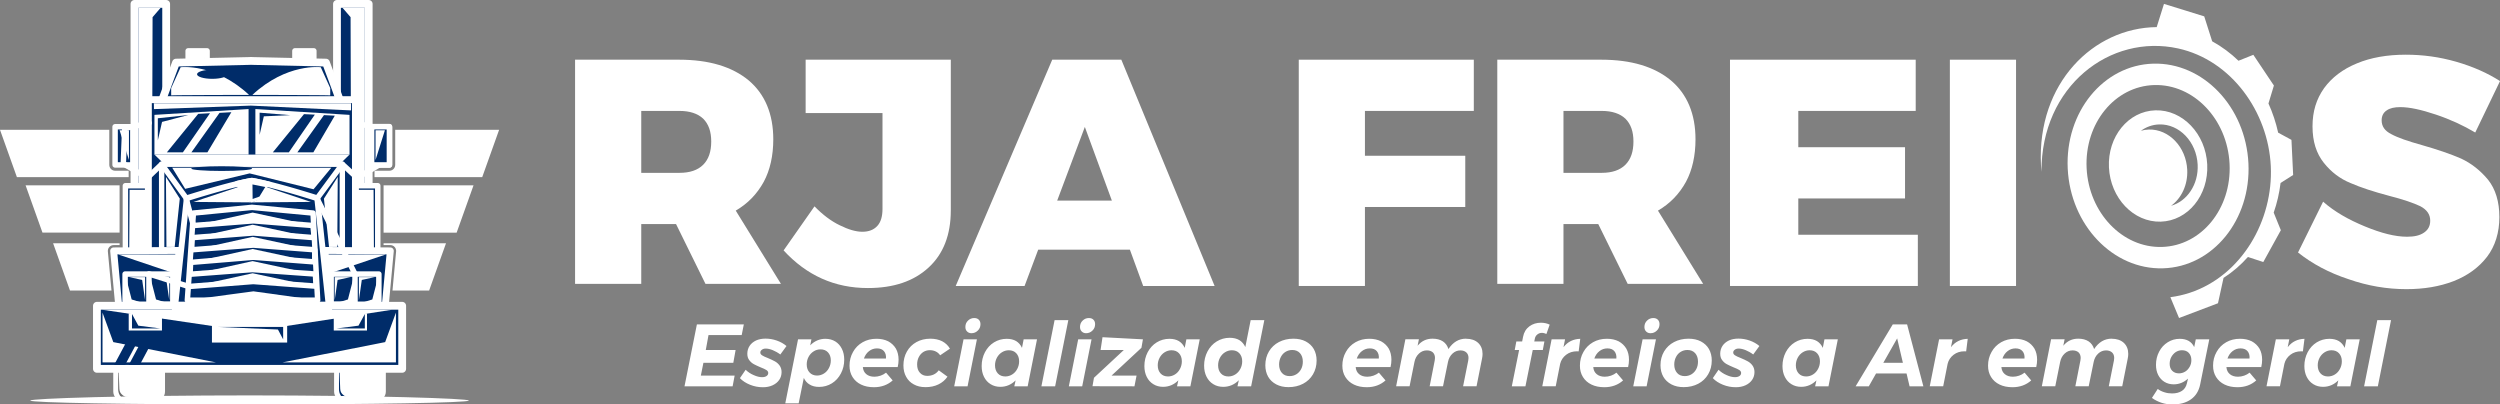 <?xml version="1.0" encoding="UTF-8"?>
<svg id="Camada_2" data-name="Camada 2" xmlns="http://www.w3.org/2000/svg" viewBox="0 0 2049.35 331.56">
  <rect x="0" y="0" width="2049.35" height="331.56" fill="#808080" stroke="none"/>
  <defs>
    <style>
      .cls-1 {
        fill: #002c69;
      }

      .cls-2 {
        fill: #fff;
      }

      .cls-3 {
        stroke-width: 5.66px;
      }

      .cls-3, .cls-4, .cls-5, .cls-6 {
        fill: none;
        stroke: #fff;
        stroke-linecap: round;
        stroke-linejoin: round;
      }

      .cls-4 {
        stroke-width: 6.39px;
      }

      .cls-5 {
        stroke-width: 4.41px;
      }

      .cls-6 {
        stroke-width: 4.48px;
      }

      .cls-7 {
        fill: #fefefe;
      }

      .cls-8 {
        fill: #6b6b6b;
      }
    </style>
  </defs>
  <g id="Camada_1-2" data-name="Camada 1">
    <g>
      <path class="cls-2" d="M578.29,232.68l-24.11-49h-28.52v49h-54.25V48.93h85.28c24.52,0,43.55,5.77,57.12,17.04,13.3,11.27,20.08,27.52,20.08,48.23,0,13.37-2.61,25.16-7.82,34.86-5.48,9.96-13.04,17.82-22.95,23.59l37.03,60.03h-61.87s0,0,0,0ZM525.66,141.68h31.45c8.19,0,14.8-2.11,19.3-6.61s6.61-10.84,6.61-19.03-2.11-14.27-6.61-18.77c-4.49-4.23-11.1-6.34-19.3-6.34h-31.45v50.75Z"/>
      <path class="cls-2" d="M779.4,172.58c0,20.04-6.13,35.59-18.13,46.67-12.27,11.34-28.8,16.87-49.86,16.87-27.2,0-50.13-10.28-69.06-30.85l25.33-36.12c6.67,6.85,13.6,12.13,20.8,15.56,6.93,3.43,13.07,5.27,18.4,5.27s9.33-1.58,12.27-4.75c2.93-3.16,4.27-7.91,4.27-13.97v-78.59h-63v-43.75h119v123.65h0Z"/>
      <path class="cls-2" d="M937.11,234.42l-10.89-29.75h-75.17l-11.16,29.75h-56.45l79.12-185.5h56.63l76.47,185.5h-58.56ZM866.62,164.43h44.82l-22.15-60.38-22.67,60.38Z"/>
      <polygon class="cls-2" points="1064.65 48.93 1208.14 48.93 1208.14 90.93 1118.89 90.93 1118.89 127.68 1201.14 127.68 1201.14 169.68 1118.89 169.68 1118.89 234.42 1064.65 234.42 1064.65 48.93"/>
      <path class="cls-2" d="M1334.27,232.68l-24.11-49h-28.52v49h-54.25V48.93h85.28c24.52,0,43.55,5.77,57.12,17.04,13.3,11.27,20.08,27.52,20.08,48.23,0,13.37-2.61,25.16-7.82,34.86-5.48,9.96-13.04,17.82-22.95,23.59l37.03,60.03h-61.87s0,0,0,0ZM1281.64,141.68h31.45c8.19,0,14.8-2.11,19.3-6.61,4.49-4.49,6.61-10.84,6.61-19.03s-2.11-14.27-6.61-18.77c-4.49-4.23-11.1-6.34-19.3-6.34h-31.45v50.75Z"/>
      <polygon class="cls-2" points="1418.14 48.93 1570.38 48.93 1570.38 90.93 1474.14 90.93 1474.14 120.68 1561.63 120.68 1561.63 162.68 1474.14 162.68 1474.14 192.43 1572.13 192.43 1572.13 234.42 1418.14 234.42 1418.14 48.93"/>
      <polygon class="cls-2" points="1598.38 48.93 1652.63 48.93 1652.63 234.42 1598.38 234.42 1598.38 48.93"/>
      <path class="cls-2" d="M2029.05,108.63c-9.75-5.8-20.57-10.81-32.43-14.76-11.86-3.95-21.36-6.06-29-6.06-4.75,0-8.44.79-11.07,2.64-2.9,1.84-4.22,4.75-4.22,8.17,0,5.01,2.64,8.7,7.91,11.34,5.27,2.9,13.71,5.8,25.05,8.96,12.92,3.69,23.73,7.38,32.17,11.07,8.44,3.95,15.82,9.75,22.15,17.4,6.06,7.65,9.23,17.93,9.23,30.58s-3.43,23.73-10.02,32.43c-6.85,8.96-16.08,15.56-27.42,20.04-11.6,4.48-24.52,6.59-38.76,6.59-15.82,0-31.64-2.64-47.46-8.17-16.08-5.27-29.79-12.66-41.39-21.88l20.57-41.66c9.23,8.17,20.83,14.76,34.27,20.3,13.45,5.54,24.78,8.44,34.54,8.44,6.06,0,10.55-1.05,13.97-3.43,3.43-2.37,5.01-5.54,5.01-9.75,0-5.01-2.64-8.96-8.17-11.86-5.54-2.64-13.97-5.54-25.31-8.44-12.92-3.43-23.46-6.86-31.9-10.55-8.44-3.43-15.82-8.96-21.88-16.61-6.06-7.65-9.23-17.4-9.23-29.79s3.16-22.41,9.49-31.37c6.33-8.7,15.29-15.56,26.89-20.3,11.34-4.75,24.78-7.12,40.07-7.12,13.97,0,27.68,1.84,41.39,5.8s25.57,9.23,35.86,15.82l-20.3,42.18h0Z"/>
      <path class="cls-2" d="M1867.5,108.75c-1.84-8.34-4.52-16.36-7.95-23.92l4.46-14.71-16.86-25.19-12.17,4.87c-6.4-6.17-13.63-11.58-21.57-15.94l-6.52-20.45-32.99-10.22-5.97,19.03c-51.79.54-98.1,45.8-94.88,112.83.09,1.96.24,3.91.43,5.85-.34-70.39,56.42-113.45,112.05-101.18,43.62,9.62,73.8,51.97,75.93,96.46,2.13,44.49-23.84,89.74-66.33,103.8-5.28,1.75-10.62,2.94-16,3.64l7.12,17.07,31.92-12.11,4.55-20.77c7.5-4.81,14.19-10.63,19.98-17.15l12.6,4.15,14.4-26.1-5.86-14.41c2.7-7.73,4.6-15.89,5.63-24.31l10.31-6.54-1.38-28.79-10.91-5.92h0Z"/>
      <path class="cls-2" d="M1754.99,107.2c4.32-3.14,9.43-5.04,15-5.2,16.51-.48,30.62,14.29,31.52,32.99.77,16.17-8.59,29.95-21.82,33.71,8.49-6.16,13.86-17.13,13.27-29.52-.9-18.7-15.01-33.47-31.51-32.99-2.23.07-4.39.43-6.46,1.02h0ZM1809.36,134.9c-1.21-25.2-20.23-45.1-42.48-44.46-22.25.65-39.31,21.6-38.1,46.8,1.21,25.2,20.22,45.1,42.47,44.46,22.25-.65,39.31-21.6,38.1-46.8h0Z"/>
      <path class="cls-2" d="M1772.25,202.43c-32.36.94-60.01-28.01-61.77-64.65s23.05-67.12,55.41-68.06c32.36-.94,60.02,28.01,61.78,64.65,1.76,36.65-23.05,67.12-55.41,68.06ZM1765.04,52.18c-40.91,1.19-72.27,39.71-70.05,86.04,2.22,46.33,37.18,82.92,78.09,81.73,40.91-1.19,72.27-39.71,70.05-86.04-2.22-46.33-37.18-82.92-78.1-81.73h0Z"/>
      <path class="cls-2" d="M607.99,274.67h-27.2l-2.24,12.25h24.45l-1.88,10.5h-24.51l-2.11,10.5h27.71l-1.66,8.75h-39.44l10.15-50.75h38.47l-1.74,8.75ZM625.28,317.43c-3.54,0-7.02-.65-10.42-2.02-3.4-1.37-6.22-3.18-8.32-5.43l4.7-6.87c1.81,1.81,3.98,3.25,6.51,4.34,2.53,1.16,4.85,1.74,6.94,1.74,1.52,0,2.75-.29,3.69-.94.94-.65,1.37-1.45,1.37-2.53,0-.94-.51-1.74-1.52-2.39s-2.53-1.37-4.63-2.17c-2.24-.94-4.12-1.81-5.57-2.6-1.52-.8-2.75-1.88-3.83-3.33-1.09-1.37-1.59-3.18-1.59-5.28,0-2.39.65-4.56,1.88-6.44,1.23-1.88,3.04-3.33,5.28-4.41,2.24-1.01,4.85-1.52,7.81-1.52s6.08.51,9.19,1.59c3.11,1.09,5.71,2.6,7.96,4.48l-5.06,6.94c-2.02-1.52-4.12-2.68-6.22-3.55-2.17-.87-4.05-1.3-5.71-1.3-1.23,0-2.32.29-3.18.94-.87.65-1.3,1.37-1.3,2.32s.51,1.66,1.52,2.32c1.01.65,2.53,1.37,4.63,2.17,2.32.94,4.2,1.88,5.71,2.68,1.52.8,2.82,1.95,3.91,3.4,1.09,1.52,1.66,3.33,1.66,5.43,0,2.39-.65,4.56-1.95,6.44-1.3,1.88-3.11,3.33-5.43,4.41-2.39,1.09-5.06,1.59-8.03,1.59h0ZM676.7,277.74c3.01,0,5.67.72,8.03,2.15,2.3,1.43,4.09,3.44,5.38,6.02,1.29,2.58,1.94,5.52,1.94,8.89,0,4.16-.93,7.96-2.72,11.33-1.79,3.44-4.3,6.17-7.39,8.1-3.16,1.94-6.67,2.94-10.47,2.94-3.08,0-5.67-.65-7.75-1.94-2.15-1.22-3.73-3.08-4.8-5.45l-4.23,20.87h-10.97l10.47-52.5h10.97l-1,4.95c1.65-1.72,3.59-3.08,5.74-4.02,2.15-.93,4.45-1.36,6.81-1.36h0ZM672.58,286.39c-2.1,0-3.98.58-5.64,1.66-1.74,1.09-3.11,2.6-4.12,4.48s-1.52,3.98-1.52,6.22c0,2.75.8,4.92,2.32,6.58s3.62,2.53,6.15,2.53c2.02,0,3.91-.58,5.64-1.66,1.74-1.09,3.11-2.6,4.12-4.56,1.01-1.88,1.52-3.98,1.52-6.22,0-2.75-.8-4.92-2.32-6.58-1.52-1.66-3.62-2.46-6.15-2.46ZM718.45,277.7c3.69,0,6.94.72,9.69,2.1,2.68,1.45,4.77,3.47,6.29,6,1.45,2.6,2.17,5.64,2.17,9.04,0,1.95-.22,3.98-.72,6.08h-28.57c.22,2.53,1.16,4.41,2.82,5.79,1.66,1.37,3.83,2.1,6.66,2.1,1.66,0,3.4-.29,5.06-.87,1.66-.58,3.11-1.37,4.48-2.46l5.43,6.37c-4.12,3.69-9.26,5.57-15.34,5.57-4.05,0-7.6-.72-10.56-2.17-3.04-1.45-5.35-3.55-7.02-6.22-1.66-2.68-2.46-5.71-2.46-9.26,0-4.12.94-7.88,2.89-11.28,1.88-3.4,4.48-6,7.89-7.96,3.33-1.88,7.09-2.82,11.28-2.82h0ZM726.26,293.92c.22-2.53-.36-4.56-1.66-6.08s-3.18-2.24-5.71-2.24c-2.39,0-4.56.72-6.51,2.24-1.95,1.52-3.33,3.55-4.2,6.08h18.09ZM758.59,317.35c-3.62,0-6.8-.72-9.48-2.24-2.75-1.45-4.85-3.55-6.29-6.22-1.52-2.68-2.24-5.79-2.24-9.33,0-4.27.94-8.03,2.82-11.36,1.88-3.33,4.48-5.93,7.89-7.81,3.33-1.81,7.09-2.75,11.36-2.75,3.69,0,6.94.72,9.69,2.1,2.75,1.45,4.85,3.47,6.37,6.08l-8.03,5.43c-.94-1.37-2.1-2.39-3.54-3.11-1.45-.72-3.11-1.09-4.92-1.09-1.95,0-3.76.51-5.28,1.45-1.59,1.01-2.82,2.39-3.76,4.2-.94,1.81-1.37,3.83-1.37,6.08,0,2.82.72,5.06,2.24,6.73,1.52,1.74,3.47,2.6,6,2.6,4.05,0,7.23-1.52,9.48-4.56l7.16,5.21c-1.88,2.75-4.34,4.85-7.45,6.36-3.11,1.52-6.66,2.24-10.63,2.24h0ZM800.81,278.17l-7.66,38.5h-10.95l7.66-38.5h10.95ZM798.67,260.71c1.52,0,2.75.43,3.69,1.37.94.94,1.37,2.17,1.37,3.69,0,2.1-.72,3.83-2.17,5.21-1.45,1.45-3.18,2.17-5.21,2.17-1.52,0-2.68-.51-3.62-1.45-.94-.94-1.37-2.17-1.37-3.69,0-2.1.72-3.83,2.17-5.21,1.37-1.37,3.11-2.1,5.14-2.1h0ZM820.02,317.1c-3.01,0-5.65-.72-7.94-2.15-2.36-1.43-4.15-3.43-5.44-6.01-1.29-2.58-1.93-5.51-1.93-8.87,0-4.15.93-7.94,2.72-11.38,1.79-3.36,4.22-6.08,7.37-8.02,3.15-1.93,6.65-2.93,10.45-2.93,3.08,0,5.65.64,7.73,1.86,2.08,1.29,3.72,3.15,4.79,5.58l1.36-7.01h10.95l-7.66,38.5h-10.95l1.07-4.87c-3.51,3.51-7.73,5.3-12.52,5.3h0ZM824.13,308.6c2.02,0,3.91-.58,5.64-1.66,1.74-1.09,3.11-2.6,4.12-4.56,1.01-1.88,1.52-3.98,1.52-6.22,0-2.75-.8-4.92-2.32-6.58-1.52-1.66-3.62-2.46-6.15-2.46-2.02,0-3.91.58-5.64,1.66-1.74,1.09-3.11,2.6-4.12,4.48-1.01,1.95-1.52,3.98-1.52,6.22,0,2.82.8,4.99,2.32,6.66,1.52,1.66,3.62,2.46,6.15,2.46h0ZM875.75,262.42l-10.82,54.25h-11.26l10.82-54.25h11.26ZM894.78,278.17l-7.66,38.5h-10.95l7.66-38.5h10.95ZM892.64,260.71c1.52,0,2.75.43,3.69,1.37.94.94,1.37,2.17,1.37,3.69,0,2.1-.72,3.83-2.17,5.21-1.45,1.45-3.18,2.17-5.21,2.17-1.52,0-2.68-.51-3.62-1.45-.94-.94-1.37-2.17-1.37-3.69,0-2.1.72-3.83,2.17-5.21,1.37-1.37,3.11-2.1,5.14-2.1h0ZM936.9,278.17l-1.22,6.94-24.53,22.81h20.53l-1.72,8.75-34.4-.07,1.21-6.92,24.47-22.76h-19.06l1.59-10.5,33.28,1.75h-.15Z"/>
      <path class="cls-2" d="M953.41,317.1c-3.01,0-5.65-.72-7.94-2.15-2.36-1.43-4.15-3.43-5.44-6.01-1.29-2.58-1.93-5.51-1.93-8.87,0-4.15.93-7.94,2.72-11.38,1.79-3.36,4.22-6.08,7.37-8.02,3.15-1.93,6.65-2.93,10.45-2.93,3.08,0,5.65.64,7.73,1.86,2.08,1.29,3.72,3.15,4.79,5.58l1.36-7.01h10.95l-7.66,38.5h-10.95l1.07-4.87c-3.51,3.51-7.73,5.3-12.52,5.3h0ZM957.52,308.6c2.02,0,3.91-.58,5.64-1.66,1.74-1.09,3.11-2.6,4.12-4.56,1.01-1.88,1.52-3.98,1.52-6.22,0-2.75-.8-4.92-2.32-6.58-1.52-1.66-3.62-2.46-6.15-2.46-2.02,0-3.91.58-5.64,1.66-1.74,1.09-3.11,2.6-4.12,4.48-1.01,1.95-1.52,3.98-1.52,6.22,0,2.82.8,4.99,2.32,6.66,1.52,1.66,3.62,2.46,6.15,2.46h0ZM1002.71,317.11c-3.07,0-5.78-.73-8.12-2.19-2.41-1.46-4.24-3.51-5.56-6.14-1.32-2.63-1.97-5.63-1.97-9.07,0-4.24.95-8.12,2.78-11.62,1.83-3.44,4.31-6.21,7.53-8.19,3.22-1.97,6.8-3,10.67-3,3.14,0,5.78.66,7.9,1.9,2.12,1.32,3.8,3.22,4.9,5.7l4.39-22.08h11.19l-10.82,54.25h-11.19l1.1-4.97c-3.58,3.58-7.9,5.41-12.8,5.41h0ZM1007,308.6c2.02,0,3.91-.58,5.64-1.66,1.74-1.09,3.11-2.6,4.12-4.56,1.01-1.88,1.52-3.98,1.52-6.22,0-2.75-.8-4.92-2.32-6.58-1.52-1.66-3.62-2.46-6.15-2.46-2.02,0-3.91.58-5.64,1.66-1.74,1.09-3.11,2.6-4.12,4.48-1.01,1.95-1.52,3.98-1.52,6.22,0,2.82.8,4.99,2.32,6.66,1.52,1.66,3.62,2.46,6.15,2.46h0ZM1060.24,277.64c3.83,0,7.23.72,10.13,2.24,2.82,1.52,5.06,3.55,6.58,6.22,1.52,2.68,2.32,5.86,2.32,9.4,0,4.27-1.01,8.03-2.97,11.36-1.95,3.33-4.7,5.93-8.17,7.74-3.47,1.81-7.45,2.75-11.86,2.75-3.83,0-7.16-.72-10.05-2.24-2.89-1.52-5.14-3.62-6.66-6.29-1.52-2.68-2.32-5.86-2.32-9.4,0-4.27,1.01-8.03,2.97-11.36,1.95-3.25,4.7-5.86,8.17-7.67,3.47-1.81,7.45-2.75,11.86-2.75h0ZM1059.37,286.9c-2.1,0-3.91.51-5.57,1.52-1.66,1.01-2.89,2.39-3.83,4.2-.94,1.81-1.45,3.91-1.45,6.22,0,2.82.8,5.14,2.32,6.87,1.52,1.74,3.62,2.6,6.29,2.6,2.1,0,3.91-.51,5.57-1.52,1.66-1.01,2.97-2.46,3.91-4.27.94-1.81,1.37-3.83,1.37-6.15,0-2.82-.8-5.14-2.32-6.87-1.59-1.74-3.69-2.6-6.29-2.6h0ZM1122.45,277.7c3.69,0,6.94.72,9.69,2.1,2.68,1.45,4.77,3.47,6.29,6,1.45,2.6,2.17,5.64,2.17,9.04,0,1.95-.22,3.98-.72,6.08h-28.57c.22,2.53,1.16,4.41,2.82,5.79,1.66,1.37,3.83,2.1,6.66,2.1,1.66,0,3.4-.29,5.06-.87,1.66-.58,3.11-1.37,4.48-2.46l5.43,6.37c-4.12,3.69-9.26,5.57-15.34,5.57-4.05,0-7.6-.72-10.56-2.17-3.04-1.45-5.35-3.55-7.02-6.22-1.66-2.68-2.46-5.71-2.46-9.26,0-4.12.94-7.88,2.89-11.28,1.88-3.4,4.48-6,7.89-7.96,3.33-1.88,7.09-2.82,11.28-2.82h0ZM1130.27,293.92c.22-2.53-.36-4.56-1.66-6.08s-3.18-2.24-5.71-2.24c-2.39,0-4.56.72-6.51,2.24s-3.33,3.55-4.2,6.08h18.09ZM1201.71,277.67c4.22,0,7.51,1.14,9.95,3.36,2.43,2.29,3.65,5.29,3.65,9.09,0,1.22-.14,2.51-.43,3.86l-4.51,22.68h-11.02l4.22-21.11c.14-.72.22-1.43.22-2.08,0-1.93-.57-3.43-1.79-4.58-1.22-1.07-2.79-1.65-4.87-1.65-2.43,0-4.58.86-6.44,2.58-1.93,1.79-3.15,4.08-3.72,6.87l-4.08,19.96h-10.95l4.15-21.11c.14-.72.22-1.43.22-2.08,0-1.93-.57-3.43-1.72-4.58-1.22-1.07-2.86-1.65-4.94-1.65-2.43,0-4.58.86-6.44,2.58-1.93,1.79-3.15,4.08-3.72,6.87l-4.01,19.96h-11.02l7.58-38.5h11.09l-1.07,5.29c3.15-3.86,7.23-5.8,12.24-5.8,3.36,0,6.23.72,8.52,2.22,2.22,1.5,3.72,3.65,4.51,6.3,3.72-5.65,8.52-8.52,14.38-8.52h0ZM1263.97,272.86c-1.37,0-2.55.39-3.66,1.24-1.11.85-1.77,1.9-2.09,3.27l-.52,2.55h8.31l-1.31,7h-8.25l-5.99,29.75h-11.18l5.99-29.75h-3.59l1.31-7h4.78l.72-3.73c.72-3.79,2.49-6.67,5.23-8.7,2.68-1.96,5.82-2.94,9.42-2.94,2.62,0,5.04.52,7.2,1.57l-2.68,7.65c-.52-.26-1.11-.46-1.83-.65-.72-.2-1.37-.26-1.83-.26h0ZM1281.65,284.61c1.72-2.22,3.72-3.94,6.08-5.08,2.36-1.14,4.87-1.72,7.66-1.79l-1.29,10.3c-.36-.07-.79-.07-1.43-.07-3.36,0-6.37.93-8.87,2.86-2.51,1.93-4.15,4.44-4.87,7.37l-3.65,18.46h-11.02l7.66-38.5h11.02l-1.29,6.44h0ZM1317.19,277.7c3.69,0,6.94.72,9.69,2.1,2.68,1.45,4.77,3.47,6.29,6,1.45,2.6,2.17,5.64,2.17,9.04,0,1.95-.22,3.98-.72,6.08h-28.57c.22,2.53,1.16,4.41,2.82,5.79,1.66,1.37,3.83,2.1,6.66,2.1,1.66,0,3.4-.29,5.06-.87,1.66-.58,3.11-1.37,4.48-2.46l5.43,6.37c-4.12,3.69-9.26,5.57-15.34,5.57-4.05,0-7.6-.72-10.56-2.17-3.04-1.45-5.35-3.55-7.02-6.22-1.66-2.68-2.46-5.71-2.46-9.26,0-4.12.94-7.88,2.89-11.28,1.88-3.4,4.48-6,7.88-7.96,3.33-1.88,7.09-2.82,11.28-2.82h0ZM1325,293.92c.22-2.53-.36-4.56-1.66-6.08s-3.18-2.24-5.71-2.24c-2.39,0-4.56.72-6.51,2.24s-3.33,3.55-4.2,6.08h18.09ZM1357.45,278.17l-7.66,38.5h-10.95l7.66-38.5h10.95ZM1355.31,260.71c1.52,0,2.75.43,3.69,1.37.94.94,1.37,2.17,1.37,3.69,0,2.1-.72,3.83-2.17,5.21-1.45,1.45-3.18,2.17-5.21,2.17-1.52,0-2.68-.51-3.62-1.45-.94-.94-1.37-2.17-1.37-3.69,0-2.1.72-3.83,2.17-5.21,1.37-1.37,3.11-2.1,5.14-2.1h0ZM1384.17,277.64c3.83,0,7.23.72,10.13,2.24,2.82,1.52,5.06,3.55,6.58,6.22,1.52,2.68,2.32,5.86,2.32,9.4,0,4.27-1.01,8.03-2.97,11.36s-4.7,5.93-8.17,7.74c-3.47,1.81-7.45,2.75-11.86,2.75-3.83,0-7.16-.72-10.05-2.24-2.89-1.52-5.14-3.62-6.66-6.29-1.52-2.68-2.32-5.86-2.32-9.4,0-4.27,1.01-8.03,2.97-11.36,1.95-3.25,4.7-5.86,8.17-7.67,3.47-1.81,7.45-2.75,11.86-2.75h0ZM1383.3,286.9c-2.1,0-3.91.51-5.57,1.52-1.66,1.01-2.89,2.39-3.83,4.2-.94,1.81-1.45,3.91-1.45,6.22,0,2.82.8,5.14,2.32,6.87,1.52,1.74,3.62,2.6,6.29,2.6,2.1,0,3.91-.51,5.57-1.52,1.66-1.01,2.97-2.46,3.91-4.27.94-1.81,1.37-3.83,1.37-6.15,0-2.82-.8-5.14-2.32-6.87-1.59-1.74-3.69-2.6-6.29-2.6h0ZM1422.8,317.42c-3.55,0-7.02-.65-10.42-2.02-3.4-1.37-6.22-3.18-8.32-5.43l4.7-6.87c1.81,1.81,3.98,3.25,6.51,4.34,2.53,1.16,4.85,1.74,6.94,1.74,1.52,0,2.75-.29,3.69-.94.94-.65,1.37-1.45,1.37-2.53,0-.94-.51-1.74-1.52-2.39s-2.53-1.37-4.63-2.17c-2.24-.94-4.12-1.81-5.57-2.6-1.52-.8-2.75-1.88-3.83-3.33-1.09-1.37-1.59-3.18-1.59-5.28,0-2.39.65-4.56,1.88-6.44s3.04-3.33,5.28-4.41c2.24-1.01,4.85-1.52,7.81-1.52s6.08.51,9.19,1.59c3.11,1.09,5.71,2.6,7.96,4.48l-5.06,6.94c-2.02-1.52-4.12-2.68-6.22-3.55-2.17-.87-4.05-1.3-5.71-1.3-1.23,0-2.32.29-3.18.94-.87.65-1.3,1.37-1.3,2.32s.51,1.66,1.52,2.32c1.01.65,2.53,1.37,4.63,2.17,2.32.94,4.2,1.88,5.71,2.68,1.52.8,2.82,1.95,3.91,3.4,1.09,1.52,1.66,3.33,1.66,5.43,0,2.39-.65,4.56-1.95,6.44-1.3,1.88-3.11,3.33-5.43,4.41-2.39,1.09-5.06,1.59-8.03,1.59h0ZM1476.48,317.1c-3.01,0-5.65-.72-7.94-2.15-2.36-1.43-4.15-3.43-5.44-6.01-1.29-2.58-1.93-5.51-1.93-8.87,0-4.15.93-7.94,2.72-11.38,1.79-3.36,4.22-6.08,7.37-8.02,3.15-1.93,6.65-2.93,10.45-2.93,3.08,0,5.65.64,7.73,1.86,2.08,1.29,3.72,3.15,4.79,5.58l1.36-7.01h10.95l-7.66,38.5h-10.95l1.07-4.87c-3.51,3.51-7.73,5.3-12.52,5.3h0ZM1480.6,308.6c2.02,0,3.91-.58,5.64-1.66,1.74-1.09,3.11-2.6,4.12-4.56,1.01-1.88,1.52-3.98,1.52-6.22,0-2.75-.8-4.92-2.32-6.58-1.52-1.66-3.62-2.46-6.15-2.46-2.02,0-3.91.58-5.64,1.66-1.74,1.09-3.11,2.6-4.12,4.48-1.01,1.95-1.52,3.98-1.52,6.22,0,2.82.8,4.99,2.32,6.66,1.52,1.66,3.62,2.46,6.15,2.46h0ZM1565.35,316.67l-2.47-10.5h-25.01l-5.94,10.5h-10.8l30.45-50.75h11.74l13.34,50.75h-11.31ZM1543.82,297.42h16.06l-4.7-20.04-11.36,20.04ZM1599.28,284.61c1.72-2.22,3.72-3.94,6.08-5.08,2.36-1.14,4.87-1.72,7.66-1.79l-1.29,10.3c-.36-.07-.79-.07-1.43-.07-3.36,0-6.37.93-8.87,2.86-2.51,1.93-4.15,4.44-4.87,7.37l-3.65,18.46h-11.02l7.66-38.5h11.02l-1.29,6.44h0ZM1651.75,277.7c3.69,0,6.94.72,9.69,2.1,2.68,1.45,4.77,3.47,6.29,6,1.45,2.6,2.17,5.64,2.17,9.04,0,1.95-.22,3.98-.72,6.08h-28.57c.22,2.53,1.16,4.41,2.82,5.79,1.66,1.37,3.83,2.1,6.66,2.1,1.66,0,3.4-.29,5.06-.87,1.66-.58,3.11-1.37,4.48-2.46l5.43,6.37c-4.12,3.69-9.26,5.57-15.34,5.57-4.05,0-7.6-.72-10.56-2.17-3.04-1.45-5.35-3.55-7.02-6.22-1.66-2.68-2.46-5.71-2.46-9.26,0-4.12.94-7.88,2.89-11.28,1.88-3.4,4.48-6,7.88-7.96,3.33-1.88,7.09-2.82,11.28-2.82h0ZM1659.56,293.92c.22-2.53-.36-4.56-1.66-6.08-1.3-1.52-3.18-2.24-5.71-2.24-2.39,0-4.56.72-6.51,2.24-1.95,1.52-3.33,3.55-4.2,6.08h18.09ZM1731.01,277.67c4.22,0,7.51,1.14,9.95,3.36,2.43,2.29,3.65,5.29,3.65,9.09,0,1.22-.14,2.51-.43,3.86l-4.51,22.68h-11.02l4.22-21.11c.14-.72.22-1.43.22-2.08,0-1.93-.57-3.43-1.79-4.58-1.22-1.07-2.79-1.65-4.87-1.65-2.43,0-4.58.86-6.44,2.58-1.93,1.79-3.15,4.08-3.72,6.87l-4.08,19.96h-10.95l4.15-21.11c.14-.72.22-1.43.22-2.08,0-1.93-.57-3.43-1.72-4.58-1.22-1.07-2.86-1.65-4.94-1.65-2.43,0-4.58.86-6.44,2.58-1.93,1.79-3.15,4.08-3.72,6.87l-4.01,19.96h-11.02l7.58-38.5h11.09l-1.07,5.29c3.15-3.86,7.23-5.8,12.24-5.8,3.36,0,6.23.72,8.52,2.22,2.22,1.5,3.72,3.65,4.51,6.3,3.72-5.65,8.52-8.52,14.38-8.52h0ZM1780.8,331.56c-6.15,0-11.72-1.81-16.78-5.35l4.77-7.38c1.59,1.23,3.4,2.1,5.5,2.75,2.02.65,4.12.94,6.22.94,3.33,0,6-.72,8.1-2.1,2.1-1.37,3.4-3.4,4.05-6.08l.94-3.98c-3.4,3.11-7.31,4.7-11.72,4.7-2.82,0-5.35-.65-7.59-2.02s-3.91-3.25-5.14-5.64c-1.23-2.39-1.81-5.21-1.81-8.32,0-3.98.87-7.59,2.6-10.85,1.66-3.25,4.05-5.79,7.02-7.67,2.97-1.88,6.29-2.82,9.91-2.82,2.82,0,5.28.58,7.31,1.74,1.95,1.16,3.47,2.82,4.48,5.06l1.3-6.37h11.07l-7.52,37.18c-1.09,5.21-3.55,9.19-7.52,12.01s-9.04,4.2-15.19,4.2h0ZM1786.15,306.07c1.81,0,3.55-.51,5.14-1.45,1.52-.94,2.75-2.32,3.69-3.98.94-1.66,1.37-3.47,1.37-5.43,0-2.46-.72-4.41-2.1-5.93-1.37-1.45-3.25-2.17-5.57-2.17-1.81,0-3.55.51-5.06,1.45-1.52,1.01-2.75,2.39-3.69,4.05-.94,1.74-1.37,3.62-1.37,5.64,0,2.39.72,4.34,2.1,5.71,1.37,1.37,3.18,2.1,5.5,2.1h0ZM1836.21,277.7c3.69,0,6.94.72,9.69,2.1,2.68,1.45,4.77,3.47,6.29,6,1.45,2.6,2.17,5.64,2.17,9.04,0,1.95-.22,3.98-.72,6.08h-28.57c.22,2.53,1.16,4.41,2.82,5.79,1.66,1.37,3.83,2.1,6.66,2.1,1.66,0,3.4-.29,5.06-.87,1.66-.58,3.11-1.37,4.48-2.46l5.43,6.37c-4.12,3.69-9.26,5.57-15.34,5.57-4.05,0-7.6-.72-10.56-2.17-3.04-1.45-5.35-3.55-7.02-6.22-1.66-2.68-2.46-5.71-2.46-9.26,0-4.12.94-7.88,2.89-11.28,1.88-3.4,4.48-6,7.89-7.96,3.33-1.88,7.09-2.82,11.28-2.82h0ZM1844.02,293.92c.22-2.53-.36-4.56-1.66-6.08-1.3-1.52-3.18-2.24-5.71-2.24-2.39,0-4.56.72-6.51,2.24-1.95,1.52-3.33,3.55-4.2,6.08h18.09,0ZM1875.33,284.61c1.72-2.22,3.72-3.94,6.08-5.08,2.36-1.14,4.87-1.72,7.66-1.79l-1.29,10.3c-.36-.07-.79-.07-1.43-.07-3.36,0-6.37.93-8.87,2.86-2.51,1.93-4.15,4.44-4.87,7.37l-3.65,18.46h-11.02l7.66-38.5h11.02l-1.29,6.44h0ZM1904.29,317.1c-3.01,0-5.65-.72-7.94-2.15-2.36-1.43-4.15-3.43-5.44-6.01-1.29-2.58-1.93-5.51-1.93-8.87,0-4.15.93-7.94,2.72-11.38,1.79-3.36,4.22-6.08,7.37-8.02,3.15-1.93,6.65-2.93,10.45-2.93,3.08,0,5.65.64,7.73,1.86,2.08,1.29,3.72,3.15,4.79,5.58l1.36-7.01h10.95l-7.66,38.5h-10.95l1.07-4.87c-3.51,3.51-7.73,5.3-12.52,5.3h0ZM1908.41,308.6c2.02,0,3.91-.58,5.64-1.66,1.74-1.09,3.11-2.6,4.12-4.56,1.01-1.88,1.52-3.98,1.52-6.22,0-2.75-.8-4.92-2.32-6.58-1.52-1.66-3.62-2.46-6.15-2.46-2.02,0-3.91.58-5.64,1.66-1.74,1.09-3.11,2.6-4.12,4.48-1.01,1.95-1.52,3.98-1.52,6.22,0,2.82.8,4.99,2.32,6.66,1.52,1.66,3.62,2.46,6.15,2.46h0ZM1960.03,262.42l-10.82,54.25h-11.26l10.82-54.25h11.26Z"/>
    </g>
    <g>
      <g>
        <path class="cls-2" d="M323.97,106.41v28.78c0,2.63-2.13,4.76-4.76,4.76h-12.21v5.24h88.3l13.85-38.78h-85.17Z"/>
        <path class="cls-2" d="M314.43,152.25v38.45h59.9l13.85-38.78h-73.78c0,.11.03.22.03.33Z"/>
        <path class="cls-2" d="M314.43,200.87l5.57.04c1.33,0,2.6.58,3.5,1.57.9.99,1.34,2.31,1.21,3.63l-2.97,32.07h30.03l13.85-38.78h-51.19v1.47Z"/>
        <path class="cls-2" d="M89.59,135.19v-28.78H0l13.85,38.78h91.62v-5.24h-11.11c-2.63,0-4.76-2.13-4.76-4.76Z"/>
        <path class="cls-2" d="M34.82,190.69h63.21v-38.45c0-.11.03-.22.03-.33H20.97l13.85,38.78Z"/>
        <path class="cls-2" d="M57.38,238.18h34.01l-2.97-32.07c-.12-1.33.32-2.65,1.21-3.63.9-.99,2.17-1.56,3.5-1.57l4.91-.03v-1.47h-54.51l13.85,38.78Z"/>
      </g>
      <path class="cls-7" d="M304.65,137.57c-1.32,0-2.38-1.06-2.38-2.38v-31.28c0-1.31,1.06-2.38,2.38-2.38h14.56c1.32,0,2.38,1.07,2.38,2.38v31.28c0,1.32-1.06,2.38-2.38,2.38h-14.56Z"/>
      <polygon class="cls-1" points="110.22 172.67 136.21 172.67 136.21 3.2 110.22 3.2 110.22 172.67"/>
      <polygon class="cls-4" points="110.22 172.67 136.21 172.67 136.21 3.2 110.22 3.2 110.22 172.67"/>
      <polygon class="cls-2" points="131.7 6.38 113.4 6.38 113.4 184.6 124.54 184.6 125.07 14.07 131.7 6.38"/>
      <polygon class="cls-1" points="102.79 213.78 124.81 213.78 124.81 152.25 102.79 152.25 102.79 213.78"/>
      <polygon class="cls-6" points="102.79 213.78 124.81 213.78 124.81 152.25 102.79 152.25 102.79 213.78"/>
      <polygon class="cls-2" points="122.73 213.68 122.73 155.6 106.22 155.6 105.89 213.35 122.73 213.68"/>
      <polygon class="cls-1" points="276.24 172.67 302.23 172.67 302.23 3.2 276.24 3.2 276.24 172.67"/>
      <polygon class="cls-4" points="276.24 172.67 302.23 172.67 302.23 3.2 276.24 3.2 276.24 172.67"/>
      <polygon class="cls-2" points="280.75 6.38 299.05 6.38 299.05 184.6 287.91 184.6 287.38 14.07 280.75 6.38"/>
      <polygon class="cls-1" points="287.65 213.78 309.66 213.78 309.66 152.25 287.65 152.25 287.65 213.78"/>
      <polygon class="cls-6" points="287.65 213.78 309.66 213.78 309.66 152.25 287.65 152.25 287.65 213.78"/>
      <polygon class="cls-2" points="289.73 213.68 289.73 155.6 306.24 155.6 306.57 213.35 289.73 213.68"/>
      <polygon class="cls-7" points="241.76 56.34 257.27 56.34 257.27 41.7 241.76 41.7 241.76 56.34"/>
      <polygon class="cls-6" points="241.76 56.34 257.27 56.34 257.27 41.7 241.76 41.7 241.76 56.34"/>
      <polygon class="cls-4" points="245.42 44.44 254.41 44.44 254.41 53.69 248.03 53.69 245.42 44.44"/>
      <polygon class="cls-8" points="154.24 56.34 169.75 56.34 169.75 41.7 154.24 41.7 154.24 56.34"/>
      <polygon class="cls-6" points="154.24 56.34 169.75 56.34 169.75 41.7 154.24 41.7 154.24 56.34"/>
      <polygon class="cls-2" points="169.75 42.74 155.41 42.74 155.41 53.69 165.59 53.69 169.75 42.74"/>
      <path class="cls-1" d="M267.21,51.33l-60.85-1.36v-.03h-.61s-.61,0-.61,0v.03l-60.85,1.36s-12.93,34.21-12.33,34.01c.56-.19,66.78.69,73.79.29,7,.4,73.22-.47,73.79-.29.6.2-12.33-34.01-12.33-34.01Z"/>
      <path class="cls-4" d="M267.21,51.33l-60.85-1.36v-.03h-.61s-.61,0-.61,0v.03l-60.85,1.36s-12.93,34.21-12.33,34.01c.56-.19,66.78.69,73.79.29,7,.4,73.22-.47,73.79-.29.6.2-12.33-34.01-12.33-34.01h0Z"/>
      <path class="cls-2" d="M140.32,78.18v-5.97l7.76-17.1s27.85-3.58,56.09,22.68c0,0-64.15.1-63.85.4h0Z"/>
      <path class="cls-2" d="M270.71,78.18v-5.97l-7.76-17.1s-27.85-3.58-56.09,22.68c0,0,64.15.1,63.85.4h0Z"/>
      <path class="cls-1" d="M186.45,60.88c0,2.07-5.58,3.74-12.47,3.74s-12.47-1.68-12.47-3.74,5.58-3.74,12.47-3.74,12.47,1.67,12.47,3.74Z"/>
      <path class="cls-2" d="M127.58,328.68h-27.04c-4.25,0-7.69-3.44-7.69-7.69v-28.35h42.42v28.35c0,4.25-3.44,7.69-7.69,7.69Z"/>
      <path class="cls-8" d="M96.87,293.6v25.56s-.1,7.36,6.07,7.36h21.38l-21.29-1.19s-5.07-1.69-5.17-6.46l-1-25.26h0Z"/>
      <path class="cls-2" d="M308.59,328.68h-27.03c-4.25,0-7.69-3.44-7.69-7.69v-28.35h42.42v28.35c0,4.25-3.44,7.69-7.7,7.69h0Z"/>
      <path class="cls-1" d="M277.89,293.6v25.56s-.1,7.36,6.07,7.36h21.38l-21.28-1.19s-5.07-1.69-5.17-6.46l-.99-25.26h0Z"/>
      <polygon class="cls-1" points="121.62 219.87 291.36 219.87 291.36 81.7 121.62 81.7 121.62 219.87"/>
      <polygon class="cls-3" points="121.62 219.88 291.36 219.88 291.36 81.7 121.62 81.7 121.62 219.88"/>
      <path class="cls-1" d="M132.5,209.27v-74.66h148.12v74.13l-148.12.53Z"/>
      <path class="cls-5" d="M132.5,209.27v-74.66h148.12v74.13l-148.12.53Z"/>
      <polygon class="cls-1" points="146.51 254.88 97.71 254.88 93.16 205.67 146.51 205.29 146.51 254.88"/>
      <polygon class="cls-3" points="146.51 254.88 97.71 254.88 93.16 205.67 146.51 205.29 146.51 254.88"/>
      <polygon class="cls-2" points="142 250.66 141.74 223.72 96.88 208.6 146.77 208.6 142 250.66"/>
      <polygon class="cls-6" points="102.55 249.45 141.67 249.45 141.67 224.65 102.55 224.65 102.55 249.45"/>
      <polygon class="cls-2" points="126.09 227.17 125.82 227.17 136.36 229.49 138.75 246.2 138.75 227.17 126.09 227.17"/>
      <polygon class="cls-2" points="106.26 227.17 106 227.17 116.54 229.49 118.93 246.2 118.93 227.17 106.26 227.17"/>
      <polygon class="cls-2" points="102.55 224.65 107.92 245.47 121.05 249.58 102.55 249.58 102.55 224.65"/>
      <polygon class="cls-2" points="122.54 224.65 127.91 245.47 141.04 249.58 122.54 249.58 122.54 224.65"/>
      <polygon class="cls-1" points="266.61 254.88 315.41 254.88 319.96 205.67 266.61 205.29 266.61 254.88"/>
      <polygon class="cls-3" points="266.61 254.88 315.41 254.88 319.96 205.67 266.61 205.29 266.61 254.88"/>
      <polygon class="cls-2" points="271.11 250.66 271.38 223.72 316.24 208.6 266.34 208.6 271.11 250.66"/>
      <polygon class="cls-6" points="271.45 249.45 310.57 249.45 310.57 224.65 271.45 224.65 271.45 249.45"/>
      <polygon class="cls-2" points="287.03 227.17 287.3 227.17 276.75 229.49 274.36 246.2 274.36 227.17 287.03 227.17"/>
      <polygon class="cls-2" points="306.86 227.17 307.12 227.17 296.58 229.49 294.19 246.2 294.19 227.17 306.86 227.17"/>
      <polygon class="cls-2" points="310.57 224.65 305.2 245.47 292.07 249.58 310.57 249.58 310.57 224.65"/>
      <polygon class="cls-2" points="290.58 224.65 285.21 245.47 272.08 249.58 290.58 249.58 290.58 224.65"/>
      <polygon class="cls-2" points="203.77 126.72 126.6 126.72 126.6 94.16 203.77 89.39 203.77 126.72"/>
      <polygon class="cls-1" points="179.97 92.51 189.65 91.98 170.03 124.86 156.9 124.86 179.97 92.51"/>
      <polygon class="cls-1" points="162.47 93.34 172.15 92.8 149.94 124.86 136.81 124.86 162.47 93.34"/>
      <polygon class="cls-1" points="129.38 115.12 129.38 96.95 154.31 94.29 132.83 99.93 129.38 115.12"/>
      <polygon class="cls-2" points="209.34 126.72 286.52 126.72 286.52 94.16 209.34 89.39 209.34 126.72"/>
      <polygon class="cls-1" points="265.57 94.36 274.45 94.83 256.88 124.86 243.76 124.86 265.57 94.36"/>
      <polygon class="cls-1" points="249.19 93.57 258.08 93.96 236.79 124.86 223.67 124.86 249.19 93.57"/>
      <polygon class="cls-1" points="212.82 110.54 212.82 92.37 237.99 94.4 216.27 95.36 212.82 110.54"/>
      <polygon class="cls-2" points="126.6 126.72 286.52 126.72 278.76 134.28 134.36 134.28 126.6 126.72"/>
      <polygon class="cls-1" points="79.45 302.36 329.69 302.36 329.69 250.64 79.45 250.64 79.45 302.36"/>
      <polygon class="cls-4" points="79.45 302.36 329.69 302.36 329.69 250.64 79.45 250.64 79.45 302.36"/>
      <polygon class="cls-2" points="84.04 256.27 84.04 297.06 176.97 297.06 92.88 280.44 84.04 256.27"/>
      <polygon class="cls-2" points="324.56 256.27 324.56 297.06 231.64 297.06 315.73 280.44 324.56 256.27"/>
      <polygon class="cls-2" points="84.04 253.95 321.2 253.95 204.93 271.82 84.04 253.95"/>
      <polygon class="cls-2" points="105.51 270.93 132.77 270.93 132.77 256.81 105.51 256.81 105.51 270.93"/>
      <polygon class="cls-2" points="273.59 270.93 300.84 270.93 300.84 256.81 273.59 256.81 273.59 270.93"/>
      <polygon class="cls-2" points="173.74 280.81 235.4 280.81 235.4 265.03 173.74 265.03 173.74 280.81"/>
      <polygon class="cls-1" points="178.18 267.99 232.11 267.99 232.11 278.18 227.84 270.12 178.18 267.99"/>
      <polygon class="cls-1" points="102.55 299.15 93.55 299.15 106.55 274.77 115.56 274.77 102.55 299.15"/>
      <polygon class="cls-1" points="114.56 299.15 105.55 299.15 118.56 274.77 127.56 274.77 114.56 299.15"/>
      <path class="cls-1" d="M276.08,269.23h22.99v-11.83l-5.2,9.56-17.79,2.27Z"/>
      <path class="cls-1" d="M131.19,269.23h-22.99v-11.83l5.2,9.56,17.79,2.27Z"/>
      <polygon class="cls-2" points="126.13 84.66 287.78 84.66 287.74 90.5 205.65 86.57 126.2 89.44 126.13 84.66"/>
      <polygon class="cls-2" points="136.04 145.02 147.38 162.82 143.2 202.4 136.44 202.4 136.04 145.02"/>
      <polygon class="cls-2" points="276.87 145.02 265.54 162.82 269.71 202.4 276.48 202.4 276.87 145.02"/>
      <path class="cls-1" d="M143.44,252.5l9.63-89.96,4.24-1.34,4-1.23c1.58-.48,3.16-.96,4.75-1.44,1.77-.53,3.55-1.06,5.33-1.58,1.91-.55,3.82-1.11,5.74-1.65,1.98-.56,3.97-1.11,5.97-1.66,2.01-.54,4.02-1.08,6.03-1.6,1.97-.51,3.94-1,5.91-1.47,1.87-.45,3.74-.88,5.62-1.28,1.71-.37,3.42-.72,5.14-1.03.28-.05.57-.09.86-.09,0,0,.24.02.24.02l1.21.22c.86.16,1.71.33,2.55.5,1.83.37,3.65.78,5.47,1.2,1.95.45,3.89.93,5.83,1.42,2,.5,4.01,1.03,6,1.56,2,.54,4.01,1.09,6,1.65,1.95.54,3.89,1.1,5.84,1.66,1.83.53,3.66,1.06,5.49,1.61,1.66.49,3.31.99,4.96,1.49l4.27,1.31,5.54,1.74,9.63,89.96h-126.24,0Z"/>
      <path class="cls-2" d="M206.65,145.78c-.43,0-.87.06-1.28.13-1.75.31-3.49.67-5.22,1.04-1.9.41-3.79.84-5.67,1.29-1.99.48-3.97.97-5.95,1.48-2.02.52-4.05,1.06-6.06,1.61-2,.55-4,1.1-6,1.66-1.92.54-3.84,1.1-5.76,1.65-1.78.52-3.56,1.05-5.34,1.58-1.59.48-3.18.96-4.76,1.44-1.34.41-2.67.82-4.01,1.24-1.02.32-2.05.64-3.07.96-.66.21-1.31.42-1.97.63-.23.07-.46.15-.69.22l-10.08,94.15h131.55l-10.08-94.15s-.06-.02-.09-.03c-.39-.13-.77-.25-1.16-.37-.79-.25-1.58-.5-2.37-.75-1.14-.36-2.27-.71-3.41-1.06-1.43-.44-2.86-.88-4.28-1.31-1.66-.5-3.32-1-4.98-1.5-1.83-.55-3.66-1.08-5.5-1.61-1.95-.56-3.9-1.12-5.85-1.66-2.01-.56-4.02-1.11-6.03-1.65-2.01-.54-4.02-1.06-6.04-1.57-1.95-.49-3.91-.97-5.87-1.42-1.84-.43-3.68-.84-5.53-1.21-.86-.18-1.72-.35-2.59-.51-.41-.08-.82-.15-1.24-.23-.21-.04-.43-.05-.65-.05h0ZM206.59,150.56l1.07.2c.84.16,1.67.32,2.5.49,1.81.37,3.61.77,5.41,1.19,1.93.45,3.86.92,5.79,1.4,1.99.5,3.98,1.02,5.97,1.55,2,.53,3.99,1.08,5.98,1.64,1.94.54,3.88,1.09,5.81,1.65,1.83.53,3.65,1.06,5.47,1.6,1.65.49,3.3.99,4.95,1.49,1.42.43,2.84.87,4.26,1.31,1.13.35,2.26.7,3.39,1.06l.64.2,9.18,85.77h-120.92l9.18-85.77c.91-.29,1.83-.57,2.74-.86,1.33-.41,2.65-.82,3.98-1.23,1.58-.48,3.15-.96,4.74-1.43,1.77-.53,3.54-1.05,5.31-1.57,1.9-.56,3.81-1.1,5.72-1.65,1.98-.56,3.96-1.11,5.95-1.65,1.99-.54,4-1.07,6-1.59,1.95-.5,3.91-.99,5.87-1.46,1.85-.44,3.7-.87,5.56-1.27,1.85-.4,3.5-.73,5.06-1.01.2-.04.32-.05.38-.06h0Z"/>
      <path class="cls-2" d="M206.49,165.91l7.85-2.69s4.83-9.2,6.8-14.26c-1.6-.4-3.21-.8-4.83-1.17-1.84-.43-3.68-.84-5.53-1.21-.86-.18-1.72-.35-2.59-.51-.41-.08-.82-.15-1.24-.23-.63-.11-1.31-.03-1.94.08-1.75.31-3.49.67-5.22,1.04-1.9.41-3.79.84-5.67,1.29-.42.1-.84.21-1.26.31l5.05,14.36,8.55,2.99h0Z"/>
      <polygon class="cls-6" points="158.55 174.66 206.59 169.97 256.62 174.66 260.4 246.07 153.58 246.07 158.55 174.66"/>
      <polygon class="cls-1" points="207.09 163.12 212.66 161.13 217.43 153.31 206.96 151.19 207.09 163.12"/>
      <polygon class="cls-2" points="153.58 246.07 207.75 238.81 259.78 246.04 153.58 246.07"/>
      <polygon class="cls-2" points="159.75 184.73 207.09 174.26 254.56 184.47 207.62 181.02 159.75 184.73"/>
      <polygon class="cls-2" points="159.75 194.68 207.09 184.2 254.56 194.41 207.62 190.97 159.75 194.68"/>
      <polygon class="cls-2" points="159.75 204.62 207.09 194.15 254.56 204.36 207.62 200.91 159.75 204.62"/>
      <polygon class="cls-2" points="159.75 214.57 207.09 204.1 254.56 214.31 207.62 210.86 159.75 214.57"/>
      <polygon class="cls-2" points="159.75 224.52 207.09 214.04 254.56 224.25 207.62 220.8 159.75 224.52"/>
      <polygon class="cls-2" points="159.75 234.46 207.09 223.99 254.56 234.2 207.62 230.75 159.75 234.46"/>
      <polygon class="cls-2" points="254.83 165.52 218.67 153.46 213.2 162.95 206.49 165.91 254.83 165.52"/>
      <polygon class="cls-2" points="158.61 165.52 194.78 153.46 200.24 162.95 206.96 165.91 158.61 165.52"/>
      <polygon class="cls-2" points="271.57 137.52 141.19 137.52 151.79 154.8 204.64 142.14 257.02 155.15 271.57 137.52"/>
      <path class="cls-1" d="M206.66,138.21c0,1.07-11.16,1.93-24.93,1.93s-24.93-.86-24.93-1.93,11.16-1.93,24.93-1.93,24.93.86,24.93,1.93Z"/>
      <polygon class="cls-1" points="94.35 135.19 108.9 135.19 108.9 103.91 94.35 103.91 94.35 135.19"/>
      <polygon class="cls-6" points="94.35 135.19 108.9 135.19 108.9 103.91 94.35 103.91 94.35 135.19"/>
      <polygon class="cls-2" points="98.02 106.76 105.71 106.76 105.71 131.16 98.02 106.76"/>
      <polyline class="cls-6" points="291.27 100.8 311.29 105.31 312.48 134.21 292.73 145.75 280.62 134.61 259.87 162.72 291.01 224.55 291.01 249.55 122.11 249.55 122.11 224.55 154.73 234.86 207.62 230.75 259.07 234.59 258.54 224.65 206.86 220.96 155.8 224.8 156.25 215.11 207.62 210.86 258.01 214.7 258.01 204.76 207.62 200.91 157.1 204.76 157.56 194.81 207.62 190.97 257.55 194.81 256.55 184.87 207.62 181.02 158.55 184.87 152.45 162.13 132.5 134.61 120.83 145.75 101.07 134.21 102.26 105.31 122.28 100.8"/>
      <polygon class="cls-1" points="304.65 135.19 319.21 135.19 319.21 103.91 304.65 103.91 304.65 135.19"/>
      <polygon class="cls-6" points="304.65 135.19 319.21 135.19 319.21 103.91 304.65 103.91 304.65 135.19"/>
      <polygon class="cls-2" points="315.53 106.76 307.84 106.76 307.84 131.16 315.53 106.76"/>
      <path class="cls-2" d="M384.33,328.36c0,1.77-80.48,3.2-179.76,3.2s-179.76-1.43-179.76-3.2,80.48-4.24,179.76-4.24,179.76,2.47,179.76,4.24Z"/>
    </g>
  </g>
</svg>